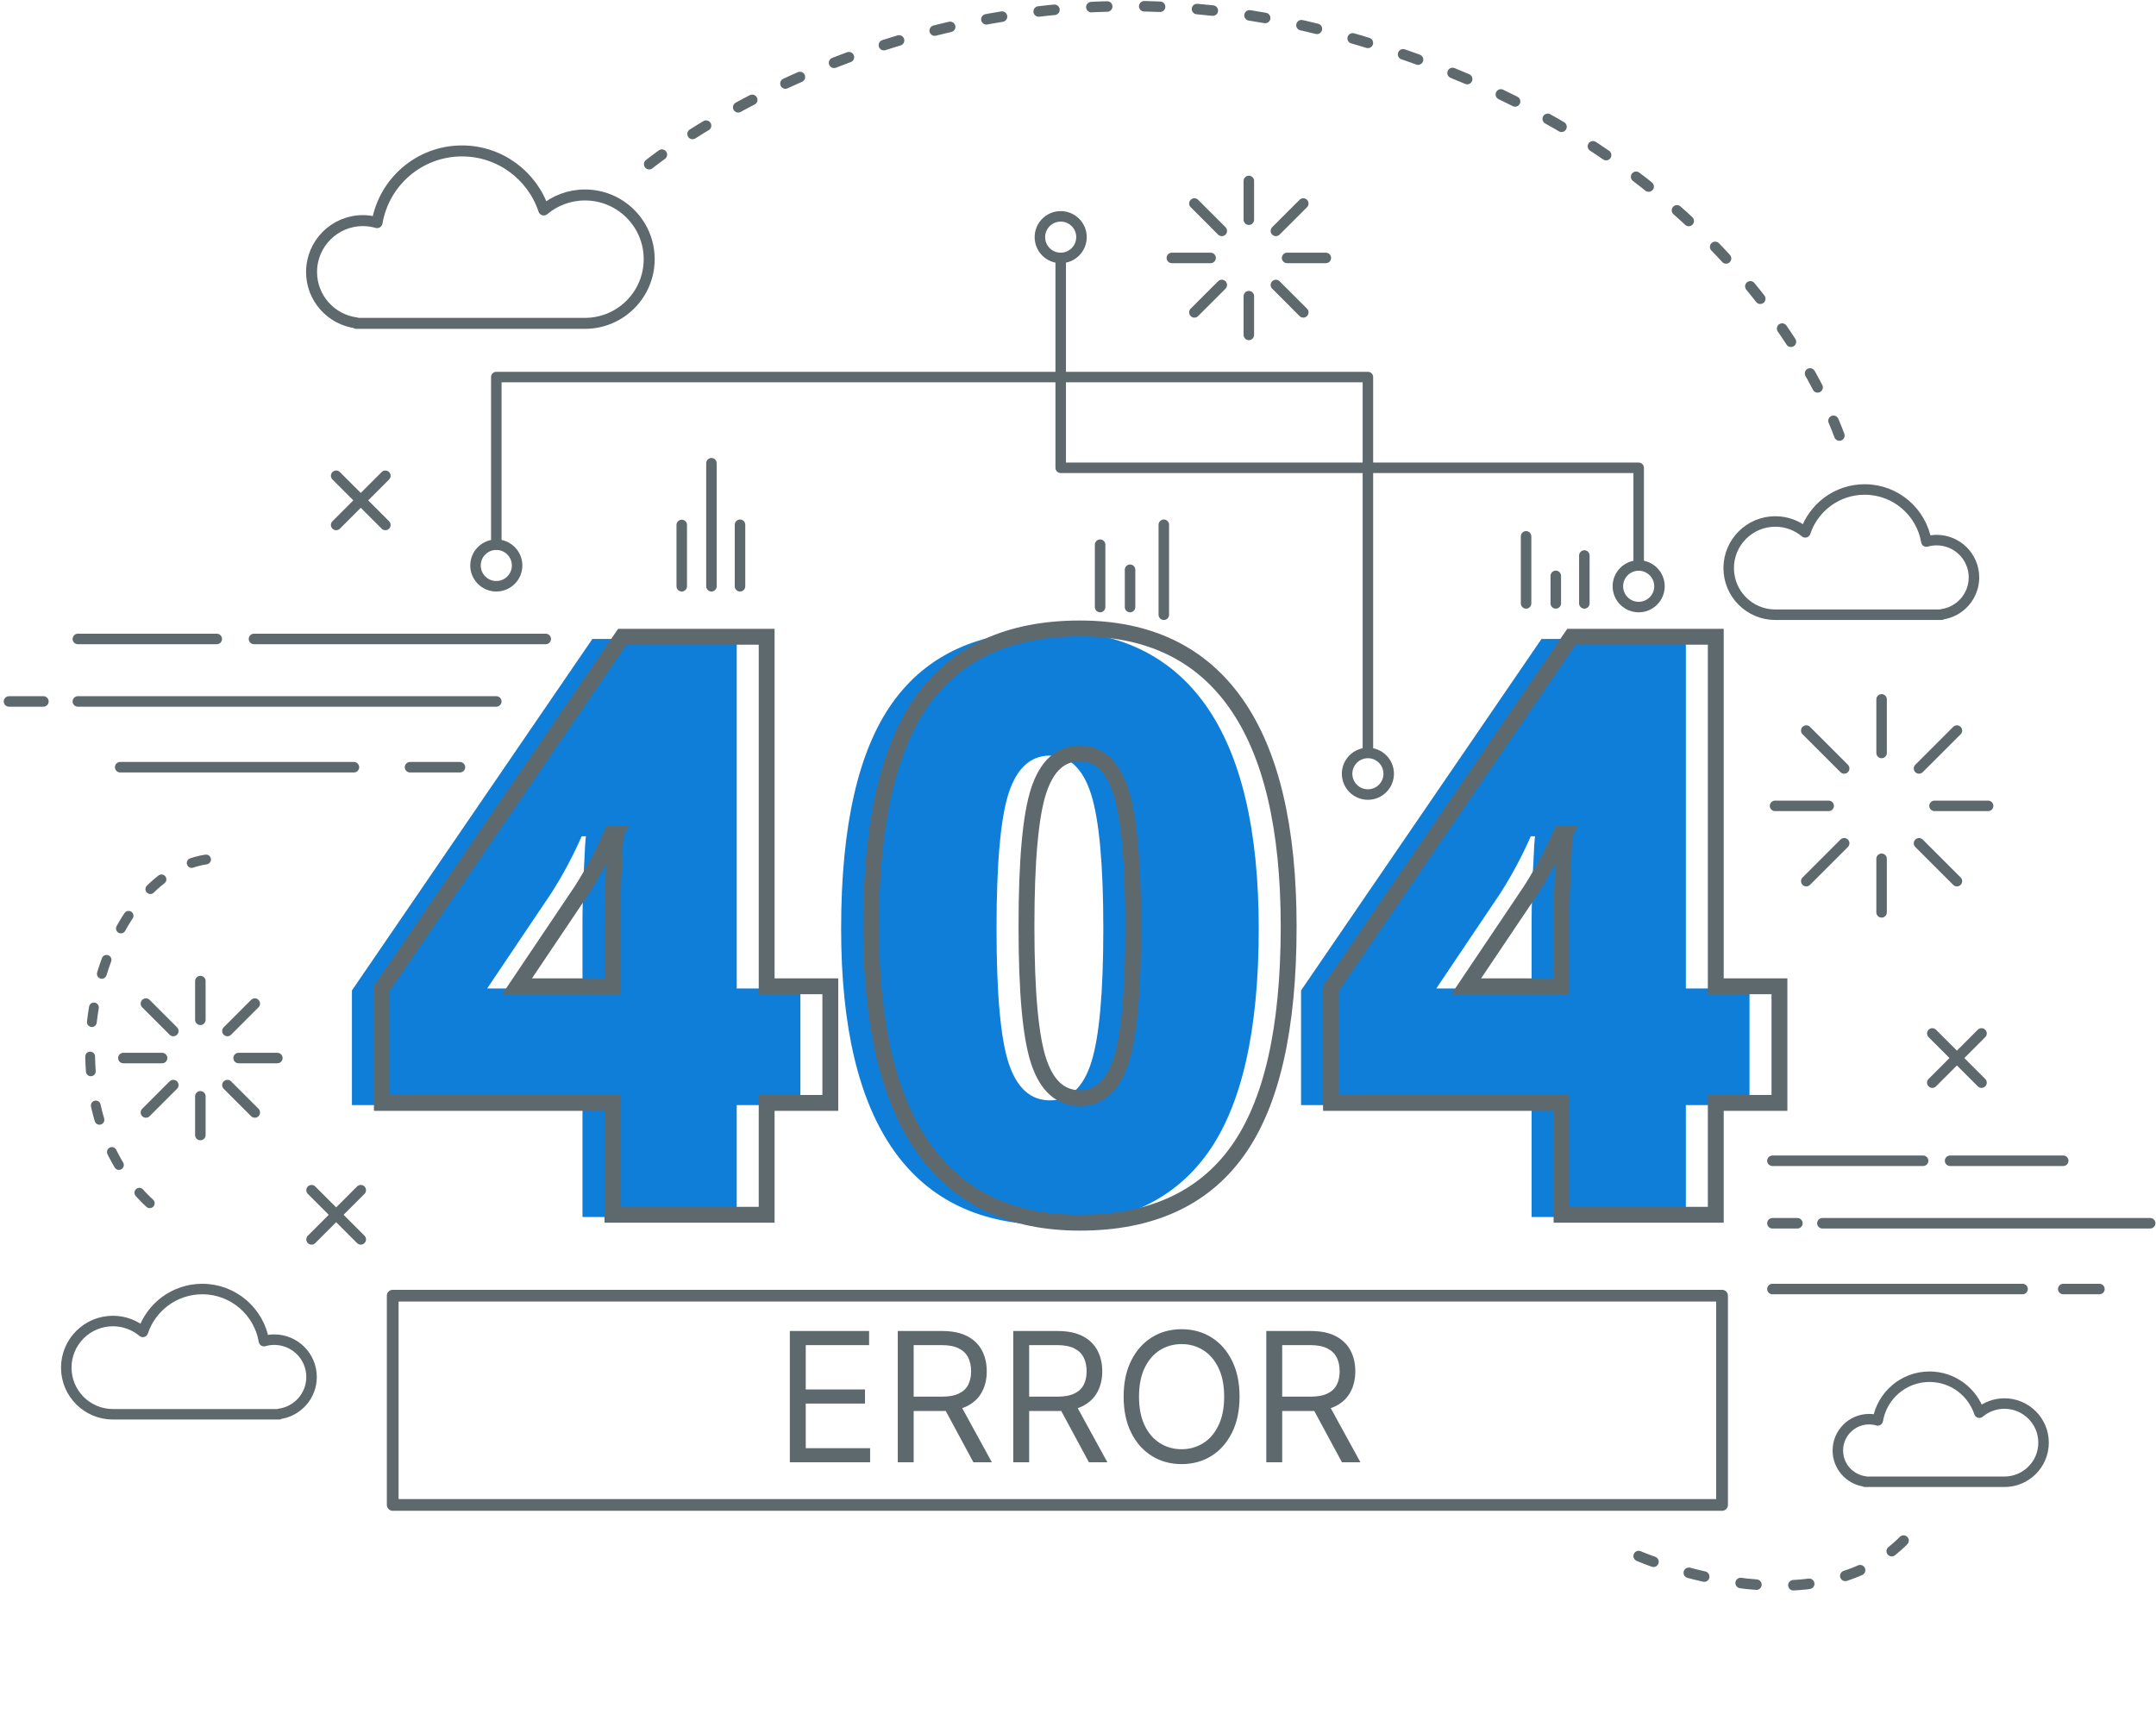 <svg width="444" height="357" viewBox="0 0 444 357" fill="none" xmlns="http://www.w3.org/2000/svg">
<path d="M164.829 227.638H151.717V250.686H119.955V227.638H72.474V204.019L121.991 131.617H151.718V203.612H164.83V227.638H164.829ZM119.955 203.612V189.767C119.955 187.161 120.049 183.647 120.24 179.22C120.429 174.796 120.578 172.474 120.688 172.257H119.792C117.946 176.438 115.855 180.348 113.521 183.985L100.327 203.612H119.955Z" fill="#0F7ED9"/>
<path d="M259.22 191.314C259.22 212.381 255.69 227.814 248.633 237.615C241.575 247.415 230.769 252.314 216.22 252.314C201.994 252.314 191.271 247.198 184.05 236.962C176.828 226.729 173.218 211.511 173.218 191.313C173.218 170.138 176.747 154.611 183.806 144.728C190.863 134.847 201.669 129.906 216.22 129.906C230.391 129.906 241.1 135.051 248.348 145.339C255.596 155.63 259.22 170.953 259.22 191.314ZM205.224 191.314C205.224 204.78 206.065 214.037 207.749 219.086C209.431 224.135 212.255 226.66 216.219 226.66C220.236 226.66 223.072 224.054 224.729 218.841C226.385 213.629 227.213 204.454 227.213 191.314C227.213 178.121 226.371 168.876 224.689 163.583C223.005 158.289 220.181 155.643 216.219 155.643C212.255 155.643 209.431 158.196 207.749 163.298C206.065 168.402 205.224 177.74 205.224 191.314Z" fill="#0F7ED9"/>
<path d="M360.289 227.638H347.178V250.686H315.415V227.638H267.934V204.019L317.451 131.617H347.178V203.612H360.289V227.638ZM315.415 203.612V189.767C315.415 187.161 315.509 183.647 315.7 179.22C315.889 174.796 316.038 172.474 316.148 172.257H315.252C313.406 176.438 311.314 180.348 308.981 183.985L295.788 203.612H315.415Z" fill="#0F7ED9"/>
<path d="M24.75 158.036H72.887" stroke="#5E696E" stroke-width="2.163" stroke-miterlimit="10" stroke-linecap="round" stroke-linejoin="round"/>
<path d="M84.441 158.036H94.717" stroke="#5E696E" stroke-width="2.163" stroke-miterlimit="10" stroke-linecap="round" stroke-linejoin="round"/>
<path d="M16.033 144.488H102.208" stroke="#5E696E" stroke-width="2.163" stroke-miterlimit="10" stroke-linecap="round" stroke-linejoin="round"/>
<path d="M8.94 144.488H1.847" stroke="#5E696E" stroke-width="2.163" stroke-miterlimit="10" stroke-linecap="round" stroke-linejoin="round"/>
<path d="M16.033 131.617H44.643" stroke="#5E696E" stroke-width="2.163" stroke-miterlimit="10" stroke-linecap="round" stroke-linejoin="round"/>
<path d="M52.303 131.617H112.388" stroke="#5E696E" stroke-width="2.163" stroke-miterlimit="10" stroke-linecap="round" stroke-linejoin="round"/>
<path d="M365.009 265.524H416.521" stroke="#5E696E" stroke-width="2.163" stroke-miterlimit="10" stroke-linecap="round" stroke-linejoin="round"/>
<path d="M424.899 265.524H432.35" stroke="#5E696E" stroke-width="2.163" stroke-miterlimit="10" stroke-linecap="round" stroke-linejoin="round"/>
<path d="M375.296 251.975H442.803" stroke="#5E696E" stroke-width="2.163" stroke-miterlimit="10" stroke-linecap="round" stroke-linejoin="round"/>
<path d="M370.152 251.975H365.009" stroke="#5E696E" stroke-width="2.163" stroke-miterlimit="10" stroke-linecap="round" stroke-linejoin="round"/>
<path d="M365.009 239.104H396.041" stroke="#5E696E" stroke-width="2.163" stroke-miterlimit="10" stroke-linecap="round" stroke-linejoin="round"/>
<path d="M401.595 239.104H424.899" stroke="#5E696E" stroke-width="2.163" stroke-miterlimit="10" stroke-linecap="round" stroke-linejoin="round"/>
<path d="M170.994 227.183H157.882V250.231H126.12V227.183H78.639V203.564L128.156 131.162H157.883V203.157H170.995L170.994 227.183ZM126.119 203.157V189.312C126.119 186.706 126.213 183.192 126.404 178.765C126.593 174.341 126.742 172.019 126.852 171.802H125.956C124.11 175.983 122.019 179.893 119.685 183.53L106.491 203.157H126.119Z" stroke="#5E696E" stroke-width="3.268" stroke-miterlimit="10"/>
<path d="M265.384 190.859C265.384 211.926 261.854 227.359 254.797 237.16C247.739 246.96 236.933 251.859 222.384 251.859C208.158 251.859 197.435 246.743 190.214 236.507C182.992 226.274 179.382 211.056 179.382 190.858C179.382 169.683 182.911 154.156 189.969 144.273C197.026 134.392 207.832 129.451 222.383 129.451C236.554 129.451 247.263 134.596 254.511 144.884C261.761 155.175 265.384 170.499 265.384 190.859ZM211.389 190.859C211.389 204.325 212.23 213.582 213.914 218.631C215.596 223.68 218.42 226.205 222.384 226.205C226.401 226.205 229.237 223.599 230.894 218.386C232.55 213.174 233.378 203.999 233.378 190.858C233.378 177.665 232.536 168.42 230.854 163.127C229.17 157.833 226.346 155.187 222.384 155.187C218.42 155.187 215.596 157.74 213.914 162.842C212.23 167.947 211.389 177.286 211.389 190.859Z" stroke="#5E696E" stroke-width="3.268" stroke-miterlimit="10"/>
<path d="M366.454 227.183H353.342V250.231H321.58V227.183H274.099V203.564L323.616 131.162H353.343V203.157H366.455L366.454 227.183ZM321.58 203.157V189.312C321.58 186.706 321.674 183.192 321.865 178.765C322.054 174.341 322.203 172.019 322.313 171.802H321.417C319.571 175.983 317.479 179.893 315.146 183.53L301.953 203.157H321.58Z" stroke="#5E696E" stroke-width="3.268" stroke-miterlimit="10"/>
<path d="M162.657 301.215V274.171H178.979V277.076H165.932V286.214H178.134V289.119H165.932V298.31H179.19V301.215H162.657ZM184.881 301.215V274.171H194.019C196.132 274.171 197.866 274.532 199.222 275.254C200.578 275.967 201.581 276.948 202.233 278.198C202.884 279.449 203.21 280.87 203.21 282.464C203.21 284.057 202.884 285.47 202.233 286.703C201.581 287.935 200.582 288.903 199.235 289.608C197.888 290.303 196.167 290.651 194.072 290.651H186.677V287.693H193.966C195.41 287.693 196.572 287.482 197.453 287.059C198.342 286.636 198.984 286.038 199.38 285.263C199.785 284.48 199.988 283.547 199.988 282.464C199.988 281.381 199.785 280.435 199.38 279.625C198.976 278.815 198.328 278.19 197.439 277.749C196.55 277.301 195.375 277.076 193.914 277.076H188.156V301.215H184.881ZM197.611 289.066L204.266 301.215H200.463L193.914 289.066H197.611ZM208.667 301.215V274.171H217.805C219.918 274.171 221.652 274.532 223.008 275.254C224.363 275.967 225.367 276.948 226.018 278.198C226.67 279.449 226.996 280.87 226.996 282.464C226.996 284.057 226.67 285.47 226.018 286.703C225.367 287.935 224.368 288.903 223.021 289.608C221.674 290.303 219.953 290.651 217.858 290.651H210.463V287.693H217.752C219.196 287.693 220.358 287.482 221.238 287.059C222.127 286.636 222.77 286.038 223.166 285.263C223.571 284.48 223.774 283.547 223.774 282.464C223.774 281.381 223.571 280.435 223.166 279.625C222.761 278.815 222.114 278.19 221.225 277.749C220.336 277.301 219.161 277.076 217.699 277.076H211.942V301.215H208.667ZM221.397 289.066L228.052 301.215H224.249L217.699 289.066H221.397ZM255.271 287.693C255.271 290.545 254.756 293.01 253.726 295.088C252.696 297.165 251.283 298.768 249.487 299.894C247.691 301.021 245.64 301.585 243.334 301.585C241.027 301.585 238.976 301.021 237.18 299.894C235.384 298.768 233.971 297.165 232.941 295.088C231.911 293.01 231.396 290.545 231.396 287.693C231.396 284.841 231.911 282.376 232.941 280.298C233.971 278.22 235.384 276.618 237.18 275.491C238.976 274.365 241.027 273.801 243.334 273.801C245.64 273.801 247.691 274.365 249.487 275.491C251.283 276.618 252.696 278.22 253.726 280.298C254.756 282.376 255.271 284.841 255.271 287.693ZM252.102 287.693C252.102 285.351 251.71 283.375 250.926 281.764C250.152 280.153 249.1 278.934 247.77 278.106C246.45 277.278 244.971 276.865 243.334 276.865C241.696 276.865 240.213 277.278 238.883 278.106C237.563 278.934 236.511 280.153 235.727 281.764C234.953 283.375 234.565 285.351 234.565 287.693C234.565 290.035 234.953 292.011 235.727 293.622C236.511 295.233 237.563 296.452 238.883 297.28C240.213 298.107 241.696 298.521 243.334 298.521C244.971 298.521 246.45 298.107 247.77 297.28C249.1 296.452 250.152 295.233 250.926 293.622C251.71 292.011 252.102 290.035 252.102 287.693ZM260.777 301.215V274.171H269.915C272.028 274.171 273.762 274.532 275.118 275.254C276.474 275.967 277.478 276.948 278.129 278.198C278.78 279.449 279.106 280.87 279.106 282.464C279.106 284.057 278.78 285.47 278.129 286.703C277.478 287.935 276.478 288.903 275.131 289.608C273.784 290.303 272.063 290.651 269.968 290.651H262.573V287.693H269.863C271.306 287.693 272.468 287.482 273.349 287.059C274.238 286.636 274.881 286.038 275.277 285.263C275.682 284.48 275.884 283.547 275.884 282.464C275.884 281.381 275.682 280.435 275.277 279.625C274.872 278.815 274.225 278.19 273.336 277.749C272.446 277.301 271.271 277.076 269.81 277.076H264.052V301.215H260.777ZM273.507 289.066L280.163 301.215H276.359L269.81 289.066H273.507Z" fill="#5E696E"/>
<path d="M387.489 155.1V144.061" stroke="#5E696E" stroke-width="2.163" stroke-miterlimit="10" stroke-linecap="round" stroke-linejoin="round"/>
<path d="M379.783 158.292L371.978 150.486" stroke="#5E696E" stroke-width="2.163" stroke-miterlimit="10" stroke-linecap="round" stroke-linejoin="round"/>
<path d="M376.592 165.998H365.553" stroke="#5E696E" stroke-width="2.163" stroke-miterlimit="10" stroke-linecap="round" stroke-linejoin="round"/>
<path d="M379.783 173.703L371.978 181.509" stroke="#5E696E" stroke-width="2.163" stroke-miterlimit="10" stroke-linecap="round" stroke-linejoin="round"/>
<path d="M387.489 176.895V187.934" stroke="#5E696E" stroke-width="2.163" stroke-miterlimit="10" stroke-linecap="round" stroke-linejoin="round"/>
<path d="M395.195 173.703L403.001 181.509" stroke="#5E696E" stroke-width="2.163" stroke-miterlimit="10" stroke-linecap="round" stroke-linejoin="round"/>
<path d="M398.387 165.998H409.426" stroke="#5E696E" stroke-width="2.163" stroke-miterlimit="10" stroke-linecap="round" stroke-linejoin="round"/>
<path d="M395.195 158.292L403.001 150.486" stroke="#5E696E" stroke-width="2.163" stroke-miterlimit="10" stroke-linecap="round" stroke-linejoin="round"/>
<path d="M41.261 210.066V202.087" stroke="#5E696E" stroke-width="2.163" stroke-miterlimit="10" stroke-linecap="round" stroke-linejoin="round"/>
<path d="M35.691 212.374L30.049 206.732" stroke="#5E696E" stroke-width="2.163" stroke-miterlimit="10" stroke-linecap="round" stroke-linejoin="round"/>
<path d="M33.384 217.944H25.405" stroke="#5E696E" stroke-width="2.163" stroke-miterlimit="10" stroke-linecap="round" stroke-linejoin="round"/>
<path d="M35.691 223.514L30.049 229.156" stroke="#5E696E" stroke-width="2.163" stroke-miterlimit="10" stroke-linecap="round" stroke-linejoin="round"/>
<path d="M41.261 225.821V233.8" stroke="#5E696E" stroke-width="2.163" stroke-miterlimit="10" stroke-linecap="round" stroke-linejoin="round"/>
<path d="M46.831 223.514L52.473 229.156" stroke="#5E696E" stroke-width="2.163" stroke-miterlimit="10" stroke-linecap="round" stroke-linejoin="round"/>
<path d="M49.138 217.944H57.118" stroke="#5E696E" stroke-width="2.163" stroke-miterlimit="10" stroke-linecap="round" stroke-linejoin="round"/>
<path d="M46.831 212.374L52.473 206.732" stroke="#5E696E" stroke-width="2.163" stroke-miterlimit="10" stroke-linecap="round" stroke-linejoin="round"/>
<path d="M257.183 45.254V37.274" stroke="#5E696E" stroke-width="2.163" stroke-miterlimit="10" stroke-linecap="round" stroke-linejoin="round"/>
<path d="M251.613 47.561L245.971 41.919" stroke="#5E696E" stroke-width="2.163" stroke-miterlimit="10" stroke-linecap="round" stroke-linejoin="round"/>
<path d="M249.306 53.131H241.327" stroke="#5E696E" stroke-width="2.163" stroke-miterlimit="10" stroke-linecap="round" stroke-linejoin="round"/>
<path d="M251.613 58.701L245.971 64.343" stroke="#5E696E" stroke-width="2.163" stroke-miterlimit="10" stroke-linecap="round" stroke-linejoin="round"/>
<path d="M257.183 61.008V68.987" stroke="#5E696E" stroke-width="2.163" stroke-miterlimit="10" stroke-linecap="round" stroke-linejoin="round"/>
<path d="M262.753 58.701L268.395 64.343" stroke="#5E696E" stroke-width="2.163" stroke-miterlimit="10" stroke-linecap="round" stroke-linejoin="round"/>
<path d="M265.06 53.131H273.039" stroke="#5E696E" stroke-width="2.163" stroke-miterlimit="10" stroke-linecap="round" stroke-linejoin="round"/>
<path d="M262.753 47.561L268.395 41.919" stroke="#5E696E" stroke-width="2.163" stroke-miterlimit="10" stroke-linecap="round" stroke-linejoin="round"/>
<path d="M354.635 266.894H80.874V309.992H354.635V266.894Z" stroke="#5E696E" stroke-width="2.419" stroke-miterlimit="10" stroke-linecap="round" stroke-linejoin="round"/>
<path d="M102.208 112.198V77.669H281.701V154.389" stroke="#5E696E" stroke-width="2.163" stroke-miterlimit="10" stroke-linecap="round" stroke-linejoin="round"/>
<path d="M218.436 53.131V96.361H337.464V116.029" stroke="#5E696E" stroke-width="2.163" stroke-miterlimit="10" stroke-linecap="round" stroke-linejoin="round"/>
<path d="M106.491 116.481C106.491 118.847 104.573 120.764 102.208 120.764C99.842 120.764 97.925 118.846 97.925 116.481C97.925 114.116 99.843 112.198 102.208 112.198C104.574 112.198 106.491 114.115 106.491 116.481Z" stroke="#5E696E" stroke-width="2.163" stroke-miterlimit="10" stroke-linecap="round" stroke-linejoin="round"/>
<path d="M218.436 53.131C220.801 53.131 222.719 51.213 222.719 48.848C222.719 46.483 220.801 44.565 218.436 44.565C216.071 44.565 214.153 46.483 214.153 48.848C214.153 51.213 216.071 53.131 218.436 53.131Z" stroke="#5E696E" stroke-width="2.163" stroke-miterlimit="10" stroke-linecap="round" stroke-linejoin="round"/>
<path d="M341.747 120.764C341.747 123.129 339.829 125.047 337.464 125.047C335.098 125.047 333.181 123.129 333.181 120.764C333.181 118.398 335.099 116.481 337.464 116.481C339.829 116.481 341.747 118.399 341.747 120.764Z" stroke="#5E696E" stroke-width="2.163" stroke-miterlimit="10" stroke-linecap="round" stroke-linejoin="round"/>
<path d="M285.984 159.383C285.984 161.748 284.066 163.666 281.701 163.666C279.336 163.666 277.418 161.748 277.418 159.383C277.418 157.017 279.336 155.1 281.701 155.1C284.066 155.1 285.984 157.018 285.984 159.383Z" stroke="#5E696E" stroke-width="2.163" stroke-miterlimit="10" stroke-linecap="round" stroke-linejoin="round"/>
<path d="M74.295 245.164L64.161 255.298" stroke="#5E696E" stroke-width="2.163" stroke-miterlimit="10" stroke-linecap="round" stroke-linejoin="round"/>
<path d="M64.161 245.164L74.295 255.298" stroke="#5E696E" stroke-width="2.163" stroke-miterlimit="10" stroke-linecap="round" stroke-linejoin="round"/>
<path d="M79.362 98L69.228 108.135" stroke="#5E696E" stroke-width="2.163" stroke-miterlimit="10" stroke-linecap="round" stroke-linejoin="round"/>
<path d="M69.228 98L79.362 108.135" stroke="#5E696E" stroke-width="2.163" stroke-miterlimit="10" stroke-linecap="round" stroke-linejoin="round"/>
<path d="M408.068 212.876L397.933 223.011" stroke="#5E696E" stroke-width="2.163" stroke-miterlimit="10" stroke-linecap="round" stroke-linejoin="round"/>
<path d="M397.933 212.876L408.068 223.011" stroke="#5E696E" stroke-width="2.163" stroke-miterlimit="10" stroke-linecap="round" stroke-linejoin="round"/>
<path d="M120.47 40.161C117.238 40.161 114.28 41.324 111.983 43.25C109.637 36.188 102.989 31.09 95.14 31.09C86.353 31.09 79.075 37.479 77.653 45.861C76.727 45.596 75.752 45.445 74.74 45.445C68.897 45.445 64.161 50.182 64.161 56.024C64.161 61.399 68.173 65.827 73.363 66.504V66.604H120.47C127.772 66.604 133.692 60.685 133.692 53.382C133.692 46.081 127.772 40.161 120.47 40.161Z" stroke="#5E696E" stroke-width="2.261" stroke-miterlimit="10" stroke-linecap="round" stroke-linejoin="round"/>
<path d="M365.605 107.417C367.953 107.417 370.102 108.262 371.771 109.661C373.475 104.531 378.305 100.827 384.007 100.827C390.391 100.827 395.678 105.469 396.711 111.558C397.384 111.365 398.092 111.256 398.827 111.256C403.072 111.256 406.513 114.697 406.513 118.942C406.513 122.847 403.599 126.064 399.828 126.555V126.627H365.606C360.301 126.627 356.001 122.326 356.001 117.022C356.001 111.718 360.3 107.417 365.605 107.417Z" stroke="#5E696E" stroke-width="2.163" stroke-miterlimit="10" stroke-linecap="round" stroke-linejoin="round"/>
<path d="M412.789 289.113C410.82 289.113 409.018 289.822 407.618 290.995C406.189 286.693 402.138 283.586 397.356 283.586C392.002 283.586 387.568 287.479 386.702 292.586C386.138 292.425 385.544 292.333 384.927 292.333C381.367 292.333 378.481 295.219 378.481 298.779C378.481 302.054 380.925 304.752 384.088 305.164V305.225H412.788C417.237 305.225 420.844 301.619 420.844 297.17C420.844 292.72 417.238 289.113 412.789 289.113Z" stroke="#5E696E" stroke-width="2.163" stroke-miterlimit="10" stroke-linecap="round" stroke-linejoin="round"/>
<path d="M23.253 272.114C25.601 272.114 27.75 272.959 29.419 274.358C31.123 269.228 35.953 265.524 41.655 265.524C48.039 265.524 53.326 270.166 54.359 276.255C55.032 276.062 55.74 275.953 56.475 275.953C60.72 275.953 64.161 279.394 64.161 283.639C64.161 287.544 61.247 290.761 57.476 291.252V291.324H23.253C17.948 291.324 13.648 287.024 13.648 281.719C13.648 276.414 17.948 272.114 23.253 272.114Z" stroke="#5E696E" stroke-width="2.163" stroke-miterlimit="10" stroke-linecap="round" stroke-linejoin="round"/>
<path d="M133.692 33.818C133.692 33.818 194.132 -15.459 276.252 7.243C362.515 31.09 379.783 92.6 379.783 92.6" stroke="#5E696E" stroke-width="2.163" stroke-miterlimit="10" stroke-linecap="round" stroke-linejoin="round" stroke-dasharray="3.27 7.62"/>
<path d="M42.433 177.04C19.002 180.674 7.223 230.403 33.579 250.144" stroke="#5E696E" stroke-width="2.017" stroke-miterlimit="10" stroke-linecap="round" stroke-linejoin="round" stroke-dasharray="3.05 7.11"/>
<path d="M337.464 320.526C337.464 320.526 377.602 338.072 395.196 313.593" stroke="#5E696E" stroke-width="2.163" stroke-miterlimit="10" stroke-linecap="round" stroke-linejoin="round" stroke-dasharray="3.27 7.62"/>
<path d="M146.513 120.764V95.418" stroke="#5E696E" stroke-width="2.163" stroke-miterlimit="10" stroke-linecap="round" stroke-linejoin="round"/>
<path d="M140.395 120.764V108.135" stroke="#5E696E" stroke-width="2.163" stroke-miterlimit="10" stroke-linecap="round" stroke-linejoin="round"/>
<path d="M239.67 126.628V108.091" stroke="#5E696E" stroke-width="2.163" stroke-miterlimit="10" stroke-linecap="round" stroke-linejoin="round"/>
<path d="M232.72 125.047V117.359" stroke="#5E696E" stroke-width="2.163" stroke-miterlimit="10" stroke-linecap="round" stroke-linejoin="round"/>
<path d="M226.554 125.047V112.198" stroke="#5E696E" stroke-width="2.163" stroke-miterlimit="10" stroke-linecap="round" stroke-linejoin="round"/>
<path d="M152.394 120.764V108.091" stroke="#5E696E" stroke-width="2.163" stroke-miterlimit="10" stroke-linecap="round" stroke-linejoin="round"/>
<path d="M320.395 124.292V118.622" stroke="#5E696E" stroke-width="2.163" stroke-miterlimit="10" stroke-linecap="round" stroke-linejoin="round"/>
<path d="M314.277 124.292V110.482" stroke="#5E696E" stroke-width="2.163" stroke-miterlimit="10" stroke-linecap="round" stroke-linejoin="round"/>
<path d="M326.276 124.292V114.428" stroke="#5E696E" stroke-width="2.163" stroke-miterlimit="10" stroke-linecap="round" stroke-linejoin="round"/>
</svg>
